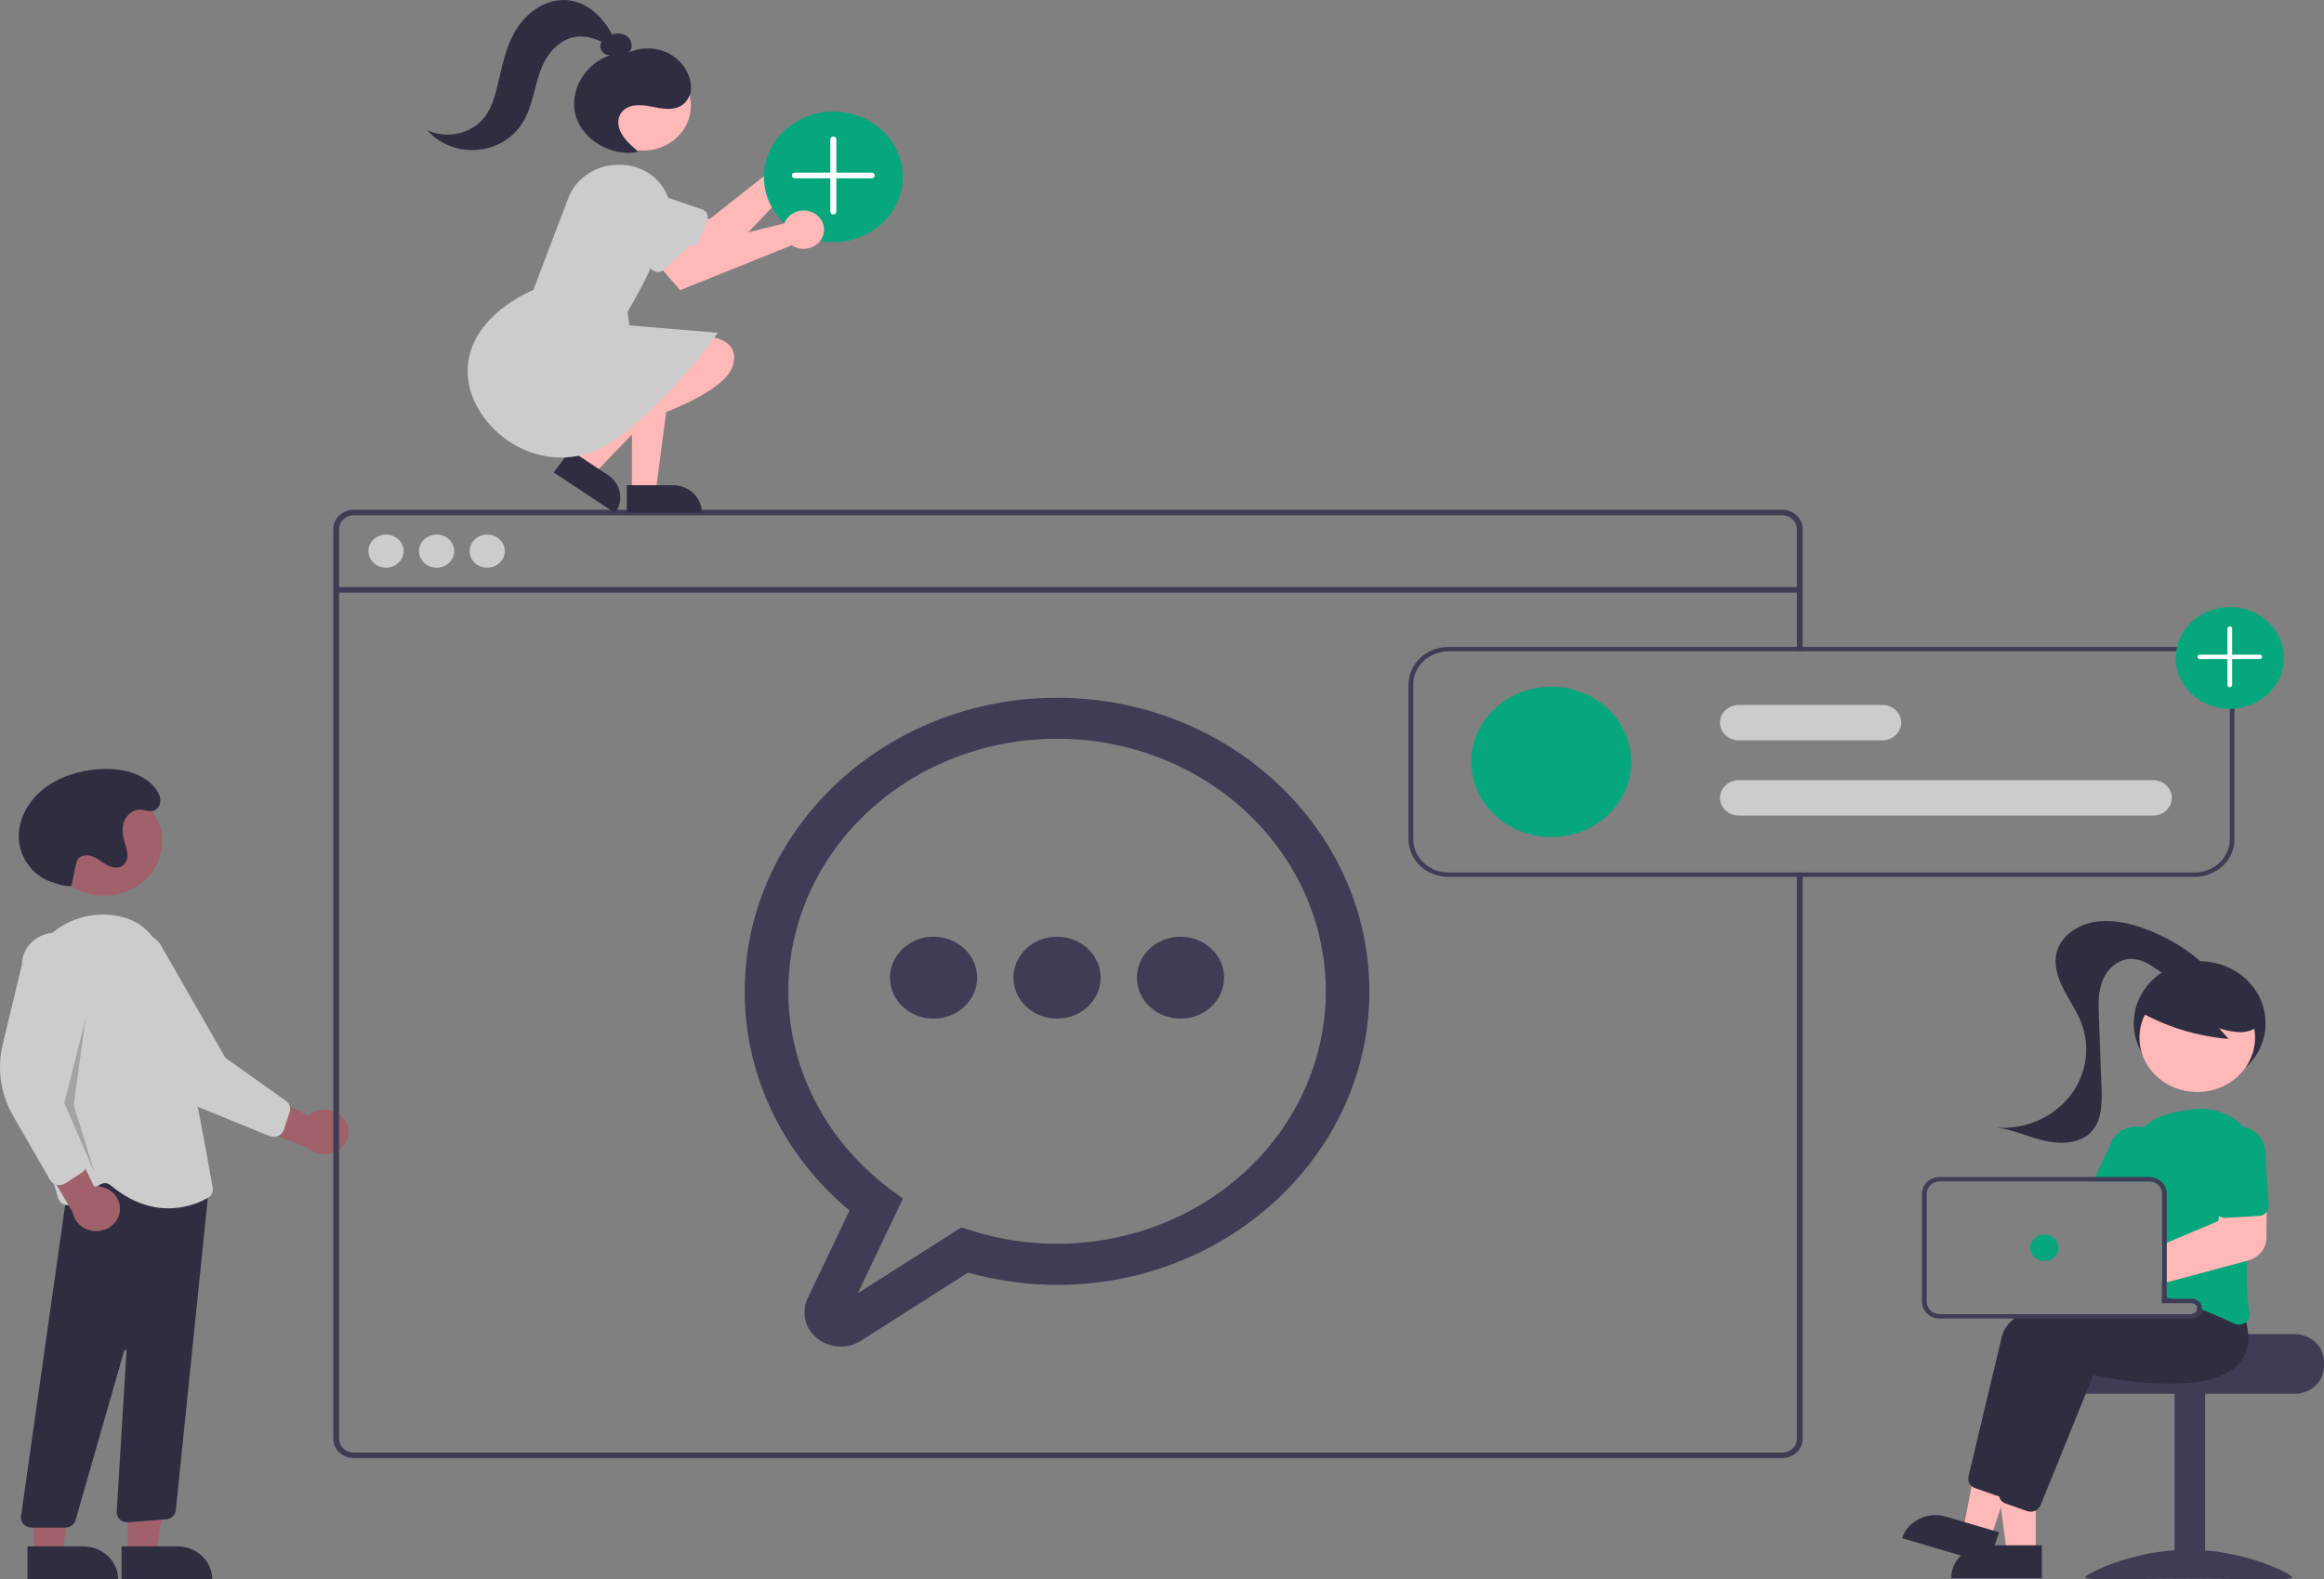 <svg width="715" height="486" viewBox="0 0 715 486" fill="none" xmlns="http://www.w3.org/2000/svg">
<rect x="0" y="0" width="715" height="486" fill="#808080" stroke="none"/>
<g clip-path="url(#clip0)">
<path d="M105.998 344.511C105.411 343.676 104.637 342.973 103.73 342.449C102.823 341.926 101.804 341.596 100.747 341.483C99.689 341.37 98.618 341.476 97.609 341.794C96.6 342.112 95.677 342.635 94.906 343.324L71.916 332.168L73.346 344.736L94.958 353.403C96.276 354.544 97.994 355.191 99.785 355.222C101.577 355.252 103.318 354.663 104.679 353.567C106.04 352.471 106.926 350.944 107.169 349.275C107.412 347.606 106.995 345.911 105.998 344.511H105.998Z" fill="#A0616A"/>
<path d="M85.567 349.57C85.151 349.749 84.699 349.844 84.242 349.849C83.784 349.854 83.331 349.768 82.91 349.597L61.074 340.691C53.607 337.647 47.571 332.157 44.087 325.242L32.607 302.46C31.76 301.437 31.136 300.266 30.77 299.016C30.404 297.766 30.304 296.46 30.475 295.173C30.647 293.887 31.086 292.644 31.769 291.517C32.451 290.39 33.363 289.401 34.453 288.606C35.542 287.81 36.788 287.225 38.118 286.883C39.449 286.54 40.838 286.448 42.206 286.61C43.575 286.773 44.895 287.188 46.093 287.831C47.291 288.474 48.342 289.333 49.187 290.358L69.366 325.556L87.999 338.789C88.533 339.17 88.929 339.695 89.135 340.294C89.34 340.893 89.345 341.537 89.148 342.139L87.319 347.692C87.123 348.288 86.738 348.813 86.216 349.198C86.016 349.345 85.798 349.47 85.567 349.57V349.57Z" fill="#CCCCCC"/>
<path d="M32.102 275.667C41.922 275.667 49.884 268.183 49.884 258.95C49.884 249.717 41.922 242.233 32.102 242.233C22.281 242.233 14.32 249.717 14.32 258.95C14.32 268.183 22.281 275.667 32.102 275.667Z" fill="#A0616A"/>
<path d="M39.304 478.252L48.18 478.251L52.403 446.065L39.302 446.065L39.304 478.252Z" fill="#A0616A"/>
<path d="M65.298 485.999L37.403 486L37.402 475.867L54.52 475.867C57.378 475.866 60.12 476.934 62.141 478.834C64.162 480.734 65.298 483.312 65.298 485.999L65.298 485.999Z" fill="#2F2E41"/>
<path d="M10.345 478.252L19.22 478.251L23.443 446.065L10.343 446.065L10.345 478.252Z" fill="#A0616A"/>
<path d="M36.339 485.999L8.443 486L8.443 475.867L25.56 475.867C28.419 475.866 31.16 476.934 33.182 478.834C35.203 480.734 36.339 483.312 36.339 485.999L36.339 485.999Z" fill="#2F2E41"/>
<path d="M7.245 469.038C6.94 468.71 6.712 468.324 6.578 467.907C6.444 467.489 6.406 467.049 6.467 466.616L22.007 357.042L60.617 363.207L64.737 360.882L54.082 464.847C53.993 465.549 53.65 466.2 53.109 466.692C52.569 467.183 51.865 467.485 51.116 467.545L39.425 468.461C38.961 468.497 38.493 468.44 38.054 468.292C37.615 468.143 37.215 467.908 36.881 467.602C36.547 467.296 36.287 466.926 36.118 466.518C35.949 466.109 35.875 465.671 35.902 465.233L38.929 415.721C38.934 415.637 38.906 415.554 38.85 415.489C38.794 415.423 38.714 415.379 38.626 415.365C38.537 415.352 38.447 415.369 38.371 415.415C38.296 415.461 38.241 415.531 38.218 415.612L23.244 467.818C23.056 468.468 22.647 469.042 22.079 469.451C21.51 469.861 20.814 470.083 20.098 470.084H9.697C9.232 470.084 8.774 469.991 8.351 469.81C7.928 469.63 7.551 469.367 7.245 469.038V469.038Z" fill="#2F2E41"/>
<path d="M33.984 364.712C33.541 364.335 32.971 364.116 32.374 364.092C31.777 364.069 31.189 364.243 30.714 364.584L22.995 370.229C22.575 370.537 22.081 370.743 21.557 370.83C21.032 370.916 20.493 370.881 19.986 370.726C19.479 370.571 19.021 370.301 18.651 369.941C18.281 369.58 18.011 369.14 17.864 368.659C14.078 356.192 5.5 324.813 7.613 302.727C8.811 290.208 20.31 280.694 33.246 281.492C42.09 282.046 47.908 286.843 50.539 295.748C56.999 317.611 64.098 357.716 65.455 365.534C65.562 366.141 65.472 366.764 65.196 367.321C64.92 367.879 64.471 368.345 63.909 368.658C60.256 370.719 56.084 371.823 51.824 371.855C46.67 371.855 40.49 370.168 33.984 364.712Z" fill="#CCCCCC"/>
<path d="M36.897 372.49C36.983 371.492 36.836 370.489 36.465 369.551C36.095 368.613 35.51 367.763 34.752 367.06C33.995 366.358 33.082 365.82 32.079 365.485C31.076 365.15 30.008 365.025 28.948 365.12L18.181 343.004L11.056 353.722L22.373 373.081C22.661 374.744 23.588 376.25 24.977 377.313C26.367 378.376 28.124 378.923 29.914 378.85C31.704 378.777 33.404 378.09 34.691 376.917C35.978 375.745 36.763 374.17 36.897 372.49Z" fill="#A0616A"/>
<path d="M17.499 364.617C17.054 364.516 16.637 364.329 16.273 364.067C15.91 363.805 15.61 363.475 15.392 363.096L4.055 343.419C0.178 336.692 -0.968 328.87 0.83 321.408L6.751 296.821C6.756 295.525 7.033 294.242 7.566 293.046C8.099 291.85 8.878 290.765 9.857 289.852C10.837 288.939 11.998 288.217 13.275 287.726C14.551 287.236 15.918 286.986 17.297 286.993C18.677 286.999 20.041 287.261 21.312 287.763C22.584 288.265 23.737 288.998 24.707 289.92C25.677 290.842 26.444 291.934 26.965 293.135C27.485 294.336 27.749 295.621 27.741 296.918L20.515 336.322L26.49 357.545C26.66 358.154 26.627 358.797 26.395 359.388C26.164 359.978 25.745 360.488 25.195 360.847L20.111 364.156C19.565 364.511 18.918 364.7 18.255 364.7C18 364.701 17.747 364.672 17.499 364.617V364.617Z" fill="#CCCCCC"/>
<path opacity="0.2" d="M26.299 313.535L19.783 339.4L29.195 361.181L22.679 340.081L26.299 313.535Z" fill="black"/>
<path d="M21.955 272.697C20.373 272.724 18.801 272.457 17.33 271.91C16.683 271.676 16.011 271.483 15.364 271.248C9.658 269.176 5.899 263.462 5.765 257.712C5.63 251.963 8.797 246.382 13.5 242.704C18.203 239.027 24.295 237.138 30.394 236.702C36.965 236.231 44.363 237.798 48.035 242.942C49.012 244.311 49.695 245.973 49.116 247.626C48.943 248.125 48.633 248.572 48.218 248.923C46.578 250.295 44.944 249.264 43.272 249.172C40.975 249.047 38.911 250.795 38.17 252.844C37.428 254.892 37.755 257.146 38.353 259.235C38.81 260.492 39.097 261.798 39.209 263.122C39.258 263.786 39.125 264.45 38.824 265.052C38.522 265.654 38.062 266.174 37.487 266.562C36.052 267.378 34.167 266.906 32.73 266.091C31.294 265.277 30.052 264.144 28.501 263.545C26.949 262.946 24.865 263.079 23.962 264.408C23.675 264.891 23.48 265.419 23.388 265.965C22.578 269.433 22.764 269.229 21.955 272.697L21.955 272.697Z" fill="#2F2E41"/>
<path d="M548.3 156.875H108.84C107.166 156.877 105.561 157.502 104.377 158.615C103.194 159.728 102.528 161.237 102.526 162.81V442.774C102.528 444.347 103.194 445.856 104.377 446.969C105.561 448.082 107.166 448.707 108.84 448.709H548.3C549.213 448.709 550.114 448.523 550.943 448.163C551.772 447.803 552.508 447.279 553.1 446.626C553.15 446.575 553.196 446.52 553.237 446.463C553.614 446.03 553.919 445.545 554.142 445.027C554.46 444.313 554.622 443.547 554.62 442.774V268.494H552.817V442.774C552.818 443.602 552.559 444.411 552.072 445.101C551.639 445.709 551.051 446.205 550.363 446.544C549.725 446.854 549.018 447.015 548.3 447.014H108.84C107.644 447.013 106.497 446.566 105.652 445.771C104.806 444.976 104.331 443.898 104.329 442.774V162.81C104.33 161.686 104.806 160.608 105.652 159.813C106.497 159.018 107.644 158.571 108.84 158.57H548.3C549.497 158.57 550.645 159.016 551.492 159.812C552.339 160.607 552.816 161.685 552.817 162.81V200.43H554.62V162.81C554.618 161.236 553.951 159.726 552.766 158.613C551.581 157.5 549.975 156.875 548.3 156.875V156.875Z" fill="#3F3D56"/>
<path d="M553.714 180.666H103.425V182.362H553.714V180.666Z" fill="#3F3D56"/>
<path d="M118.766 174.693C121.756 174.693 124.18 172.414 124.18 169.603C124.18 166.792 121.756 164.513 118.766 164.513C115.775 164.513 113.351 166.792 113.351 169.603C113.351 172.414 115.775 174.693 118.766 174.693Z" fill="#CCCCCC"/>
<path d="M134.332 174.693C137.322 174.693 139.746 172.414 139.746 169.603C139.746 166.792 137.322 164.513 134.332 164.513C131.341 164.513 128.917 166.792 128.917 169.603C128.917 172.414 131.341 174.693 134.332 174.693Z" fill="#CCCCCC"/>
<path d="M149.898 174.693C152.888 174.693 155.312 172.414 155.312 169.603C155.312 166.792 152.888 164.513 149.898 164.513C146.908 164.513 144.483 166.792 144.483 169.603C144.483 172.414 146.908 174.693 149.898 174.693Z" fill="#CCCCCC"/>
<path d="M258.649 414.394C256.785 414.386 254.953 413.941 253.318 413.099C251.683 412.257 250.297 411.046 249.286 409.574C248.275 408.102 247.671 406.416 247.527 404.669C247.384 402.922 247.706 401.169 248.465 399.568L261.363 372.513C251.205 364.065 243.075 353.681 237.515 342.052C231.955 330.422 229.092 317.813 229.116 305.063C229.116 255.25 272.223 214.723 325.209 214.723C378.195 214.723 421.301 255.25 421.301 305.063C421.301 354.876 378.195 395.403 325.209 395.403C315.94 395.395 306.721 394.118 297.843 391.614L264.924 412.566C263.074 413.752 260.888 414.389 258.649 414.394V414.394ZM325.209 227.329C308.06 227.32 291.334 232.326 277.347 241.654C263.361 250.982 252.808 264.17 247.151 279.389C241.493 294.609 241.013 311.105 245.775 326.593C250.537 342.081 260.306 355.792 273.729 365.826L277.792 368.873L263.914 397.986L295.763 377.716L298.907 378.709C310.268 382.297 322.322 383.52 334.236 382.292C346.149 381.065 357.636 377.417 367.9 371.601C378.164 365.785 386.961 357.941 393.68 348.611C400.399 339.281 404.88 328.689 406.812 317.57C408.744 306.45 408.081 295.068 404.869 284.214C401.657 273.359 395.972 263.29 388.21 254.706C380.447 246.122 370.792 239.227 359.914 234.5C349.035 229.773 337.193 227.326 325.209 227.329Z" fill="#3F3D56"/>
<path d="M325.209 313.467C332.614 313.467 338.617 307.823 338.617 300.861C338.617 293.9 332.614 288.256 325.209 288.256C317.804 288.256 311.8 293.9 311.8 300.861C311.8 307.823 317.804 313.467 325.209 313.467Z" fill="#3F3D56"/>
<path d="M287.219 313.467C294.624 313.467 300.627 307.823 300.627 300.861C300.627 293.9 294.624 288.256 287.219 288.256C279.813 288.256 273.81 293.9 273.81 300.861C273.81 307.823 279.813 313.467 287.219 313.467Z" fill="#3F3D56"/>
<path d="M363.199 313.467C370.604 313.467 376.607 307.823 376.607 300.861C376.607 293.9 370.604 288.256 363.199 288.256C355.794 288.256 349.791 293.9 349.791 300.861C349.791 307.823 355.794 313.467 363.199 313.467Z" fill="#3F3D56"/>
<path d="M662.384 250.969H534.962C533.426 250.969 531.953 250.395 530.867 249.374C529.781 248.353 529.171 246.968 529.171 245.524C529.171 244.08 529.781 242.695 530.867 241.674C531.953 240.652 533.426 240.079 534.962 240.079H662.384C663.92 240.079 665.393 240.652 666.48 241.674C667.566 242.695 668.176 244.08 668.176 245.524C668.176 246.968 667.566 248.353 666.48 249.374C665.393 250.395 663.92 250.969 662.384 250.969Z" fill="#CCCCCC"/>
<path d="M579.126 227.827H534.962C533.426 227.827 531.953 227.253 530.867 226.232C529.781 225.211 529.171 223.826 529.171 222.382C529.171 220.938 529.781 219.553 530.867 218.532C531.953 217.51 533.426 216.937 534.962 216.937H579.126C580.662 216.937 582.135 217.51 583.221 218.532C584.307 219.553 584.918 220.938 584.918 222.382C584.918 223.826 584.307 225.211 583.221 226.232C582.135 227.253 580.662 227.827 579.126 227.827Z" fill="#CCCCCC"/>
<path d="M477.249 257.604C490.844 257.604 501.864 247.243 501.864 234.462C501.864 221.681 490.844 211.32 477.249 211.32C463.654 211.32 452.633 221.681 452.633 234.462C452.633 247.243 463.654 257.604 477.249 257.604Z" fill="#06A77D"/>
<path d="M675.156 199.068H445.653C442.39 199.073 439.262 200.293 436.955 202.462C434.648 204.631 433.35 207.572 433.345 210.639V258.285C433.35 261.352 434.648 264.293 436.955 266.462C439.262 268.631 442.39 269.851 445.653 269.856H675.156C678.419 269.851 681.547 268.631 683.854 266.462C686.161 264.293 687.46 261.352 687.464 258.285V210.639C687.46 207.572 686.161 204.631 683.854 202.462C681.547 200.293 678.419 199.073 675.156 199.068V199.068ZM686.016 258.285C686.013 260.991 684.868 263.586 682.832 265.5C680.796 267.414 678.036 268.491 675.156 268.494H445.653C442.774 268.491 440.013 267.414 437.978 265.5C435.942 263.586 434.796 260.991 434.793 258.285V210.639C434.796 207.933 435.942 205.338 437.978 203.424C440.013 201.51 442.774 200.433 445.653 200.43H675.156C678.036 200.433 680.796 201.51 682.832 203.424C684.868 205.338 686.013 207.933 686.016 210.639V258.285Z" fill="#3F3D56"/>
<path d="M686.016 218.127C695.213 218.127 702.668 211.118 702.668 202.472C702.668 193.826 695.213 186.817 686.016 186.817C676.82 186.817 669.365 193.826 669.365 202.472C669.365 211.118 676.82 218.127 686.016 218.127Z" fill="#06A77D"/>
<path d="M685.504 211.276C685.437 211.213 685.384 211.138 685.347 211.055C685.311 210.973 685.292 210.884 685.292 210.795V193.468C685.292 193.288 685.369 193.115 685.504 192.987C685.64 192.859 685.824 192.788 686.016 192.788C686.208 192.788 686.392 192.859 686.528 192.987C686.664 193.115 686.74 193.288 686.74 193.468V210.795C686.74 210.929 686.698 211.061 686.618 211.173C686.539 211.285 686.426 211.372 686.293 211.423C686.161 211.475 686.015 211.488 685.875 211.462C685.735 211.436 685.606 211.371 685.504 211.276V211.276Z" fill="white"/>
<path d="M676.29 202.613C676.188 202.517 676.119 202.396 676.092 202.264C676.064 202.132 676.078 201.995 676.133 201.871C676.188 201.747 676.28 201.64 676.399 201.566C676.518 201.491 676.658 201.451 676.802 201.451H695.231C695.423 201.451 695.607 201.523 695.743 201.65C695.879 201.778 695.955 201.951 695.955 202.131C695.955 202.312 695.879 202.485 695.743 202.613C695.607 202.74 695.423 202.812 695.231 202.812H676.802C676.706 202.812 676.612 202.795 676.524 202.76C676.437 202.726 676.357 202.676 676.29 202.613V202.613Z" fill="white"/>
<path d="M705.95 410.549H671.192C671.192 411.489 635.369 412.251 635.369 412.251C634.807 412.649 634.294 413.106 633.841 413.612C632.481 415.138 631.737 417.067 631.741 419.058V420.419C631.742 422.675 632.696 424.839 634.393 426.434C636.09 428.029 638.391 428.926 640.791 428.927H705.95C708.35 428.925 710.65 428.028 712.347 426.433C714.044 424.838 714.998 422.675 715 420.419V419.058C714.997 416.802 714.042 414.64 712.346 413.045C710.649 411.45 708.349 410.553 705.95 410.549Z" fill="#3F3D56"/>
<path d="M678.435 428.589H669.023V485.763H678.435V428.589Z" fill="#3F3D56"/>
<path d="M705.223 485.452C705.223 486.408 690.96 485.822 673.367 485.822C655.774 485.822 641.512 486.408 641.512 485.452C641.512 484.496 655.774 476.915 673.367 476.915C690.96 476.915 705.223 484.496 705.223 485.452Z" fill="#3F3D56"/>
<path d="M676.749 333.931C687.944 333.931 697.02 325.398 697.02 314.872C697.02 304.347 687.944 295.814 676.749 295.814C665.553 295.814 656.477 304.347 656.477 314.872C656.477 325.398 665.553 333.931 676.749 333.931Z" fill="#2F2E41"/>
<path d="M626.301 477.932L617.425 477.932L613.202 445.745L626.303 445.746L626.301 477.932Z" fill="#FFB8B8"/>
<path d="M611.085 475.548H628.203V485.68H600.307C600.307 482.993 601.443 480.416 603.464 478.515C605.485 476.615 608.227 475.548 611.085 475.548V475.548Z" fill="#2F2E41"/>
<path d="M612.446 473.275L603.977 470.776L610.198 438.878L622.697 442.565L612.446 473.275Z" fill="#FFB8B8"/>
<path d="M598.687 466.717L615.02 471.536L611.793 481.203L585.177 473.351C586.033 470.787 587.937 468.647 590.471 467.403C593.004 466.159 595.96 465.912 598.687 466.717V466.717Z" fill="#2F2E41"/>
<path d="M682.179 404.97C681.974 403.348 681.606 401.748 681.079 400.192L679.421 398.232L675.106 393.14L674.918 393.147C674.599 393.161 673.274 393.229 671.225 393.379H671.203C669.936 393.474 668.387 393.596 666.628 393.753C666.164 393.801 665.679 393.842 665.18 393.889V400.995H674.23C674.669 400.996 675.094 401.146 675.424 401.419C675.755 401.692 675.968 402.069 676.025 402.479C676.032 402.554 676.04 402.622 676.04 402.697C676.039 403.148 675.849 403.581 675.509 403.9C675.17 404.219 674.71 404.398 674.23 404.398H621.668C620.998 404.816 620.355 405.271 619.742 405.76C617.89 407.107 616.556 408.985 615.941 411.109C612.872 423.797 607.275 447.456 605.624 454.405C605.505 454.929 605.532 455.473 605.703 455.984C605.875 456.494 606.184 456.954 606.602 457.319C606.91 457.589 607.272 457.799 607.666 457.938L614.197 460.238C614.465 460.332 614.745 460.394 615.029 460.422C615.065 460.422 615.094 460.429 615.131 460.429C615.198 460.435 615.266 460.437 615.333 460.436C615.994 460.433 616.638 460.244 617.182 459.892C617.725 459.539 618.143 459.041 618.381 458.462L623.536 445.748L631.478 426.145L634.62 418.392C638.262 419.196 668.814 425.553 679.044 415.309C680.053 414.3 680.849 413.12 681.39 411.831C682.251 409.64 682.522 407.283 682.179 404.97Z" fill="#2F2E41"/>
<path d="M691.04 406.821C690.881 406.216 690.7 405.589 690.49 404.956L684.517 397.905L684.329 397.912C683.953 397.932 682.164 398.021 679.421 398.232C676.308 398.477 671.956 398.871 667.069 399.491C666.925 399.504 666.773 399.525 666.628 399.545C666.15 399.607 665.665 399.668 665.18 399.736V400.995H674.23C674.669 400.996 675.094 401.146 675.424 401.419C675.755 401.692 675.968 402.069 676.025 402.479C676.032 402.554 676.04 402.622 676.04 402.697C676.039 403.148 675.849 403.581 675.509 403.9C675.17 404.219 674.71 404.398 674.23 404.398H642.244C640.847 404.827 639.5 405.276 638.211 405.76C631.449 408.278 626.389 411.579 625.353 415.874C625.006 417.317 624.622 418.903 624.217 420.591C622.711 426.866 620.879 434.551 619.221 441.534V441.541C618.881 442.984 618.541 444.386 618.215 445.748C616.832 451.601 615.659 456.563 615.036 459.17C615.022 459.245 615.008 459.313 614.993 459.388V459.401C614.921 459.929 614.99 460.465 615.196 460.96L615.203 460.967V460.974C615.402 461.448 615.726 461.867 616.144 462.192C616.424 462.409 616.739 462.581 617.078 462.702L623.609 465.003C623.972 465.131 624.357 465.198 624.745 465.2C625.289 465.202 625.825 465.073 626.302 464.826C626.986 464.477 627.515 463.91 627.793 463.226L641.853 428.541L644.032 423.157C647.674 423.96 678.226 430.31 688.456 420.073C690.477 418.017 691.63 415.338 691.699 412.539C691.771 410.613 691.549 408.688 691.04 406.821V406.821Z" fill="#2F2E41"/>
<path d="M690.237 346.775C690.121 346.646 689.998 346.516 689.868 346.394C687.94 344.488 685.558 343.038 682.92 342.164C680.281 341.29 677.459 341.016 674.686 341.364C672.267 341.662 669.87 342.106 667.511 342.691C664.464 343.428 661.674 344.898 659.417 346.959C657.659 348.561 656.274 350.49 655.35 352.623C654.427 354.755 653.985 357.045 654.052 359.346C654.081 360.279 654.088 361.232 654.074 362.198C654.074 362.647 654.067 363.104 654.06 363.56H661.198C661.508 363.559 661.816 363.593 662.117 363.662C662.989 363.857 663.764 364.323 664.32 364.983C664.875 365.644 665.178 366.461 665.18 367.303V398.967C665.665 399.096 666.15 399.225 666.628 399.362C666.78 399.409 666.925 399.45 667.069 399.491C667.236 399.538 667.402 399.586 667.562 399.634C669.031 400.063 670.467 400.516 671.869 400.995H674.23C674.67 400.996 675.094 401.146 675.424 401.419C675.755 401.692 675.968 402.069 676.025 402.479C676.518 402.663 676.995 402.846 677.466 403.03C679.138 403.684 680.724 404.337 682.179 404.97C684.141 405.814 685.886 406.617 687.348 407.318C687.808 407.539 688.316 407.655 688.833 407.659C689.51 407.656 690.17 407.451 690.715 407.073C690.828 406.995 690.937 406.911 691.041 406.821C691.428 406.48 691.721 406.055 691.894 405.582C692.067 405.11 692.114 404.606 692.032 404.112C691.285 398.766 691.067 393.366 691.381 387.981C691.584 383.455 692.018 378.813 692.583 374.327C692.887 371.897 693.227 369.515 693.582 367.221C693.922 365.03 694.284 362.926 694.639 360.939C695.104 358.419 694.95 355.832 694.187 353.377C693.424 350.921 692.072 348.663 690.237 346.775V346.775Z" fill="#06A77D"/>
<path d="M660.561 347.333C660.189 347.183 659.807 347.058 659.417 346.959C657.488 346.47 655.436 346.65 653.636 347.466C651.836 348.282 650.409 349.68 649.614 351.403L644.64 362.198L644.018 363.56H661.198C661.508 363.559 661.816 363.593 662.117 363.662L662.697 362.403L664.897 357.624C665.772 355.719 665.806 353.565 664.993 351.636C664.18 349.706 662.586 348.159 660.561 347.333V347.333Z" fill="#06A77D"/>
<path d="M676.008 336.049C685.828 336.049 693.789 328.564 693.789 319.332C693.789 310.099 685.828 302.614 676.008 302.614C666.187 302.614 658.226 310.099 658.226 319.332C658.226 328.564 666.187 336.049 676.008 336.049Z" fill="#FFB8B8"/>
<path d="M657.906 311.118C666.328 315.952 675.824 318.893 685.653 319.714L682.729 316.419C684.858 317.159 687.099 317.577 689.368 317.658C691.634 317.625 694.009 316.805 695.295 315.05C695.869 314.178 696.209 313.188 696.288 312.166C696.367 311.143 696.182 310.117 695.748 309.177C694.856 307.3 693.469 305.669 691.718 304.439C688.613 302.131 684.95 300.58 681.054 299.925C677.157 299.271 673.149 299.532 669.387 300.687C666.806 301.412 664.494 302.806 662.717 304.709C661.031 306.664 657.786 308.406 658.649 310.789L657.906 311.118Z" fill="#2F2E41"/>
<path d="M678.998 297.627C673.389 292.28 666.602 288.154 659.115 285.539C654.308 283.865 649.077 282.831 644.052 283.782C639.027 284.732 634.275 288.001 632.874 292.636C631.727 296.426 632.911 300.506 634.69 304.074C636.469 307.642 638.844 310.95 640.282 314.651C641.75 318.427 642.192 322.489 641.567 326.466C640.942 330.443 639.27 334.211 636.703 337.427C634.136 340.642 630.756 343.205 626.869 344.881C622.982 346.557 618.711 347.294 614.444 347.024C619.381 347.647 623.932 349.828 628.758 350.989C633.584 352.15 639.279 352.071 642.866 348.821C646.66 345.382 646.736 339.791 646.552 334.839C646.28 327.478 646.007 320.116 645.734 312.755C645.595 309.001 645.476 305.127 646.916 301.623C648.357 298.119 651.779 295.051 655.774 295.083C658.802 295.107 661.483 296.831 663.911 298.532C666.339 300.233 668.91 302.048 671.926 302.301C674.942 302.554 678.386 300.455 678.16 297.616L678.998 297.627Z" fill="#2F2E41"/>
<path d="M693.582 367.221L683.431 367.48L682.693 374.184L682.527 375.736L666.628 382.447L665.18 383.06V394.992L666.628 394.604L671.203 393.379H671.225L691.381 387.981L691.612 387.92C693.241 387.478 694.674 386.553 695.7 385.284C696.725 384.015 697.287 382.469 697.303 380.875L697.354 372.959L697.397 367.126L693.582 367.221Z" fill="#FFB8B8"/>
<path d="M696.883 353.962C696.748 351.89 695.742 349.953 694.088 348.578C692.434 347.202 690.266 346.501 688.061 346.629C685.857 346.756 683.797 347.701 682.334 349.256C680.871 350.812 680.125 352.85 680.261 354.922L681.368 371.911C681.398 372.358 681.532 372.794 681.761 373.187C681.99 373.579 682.308 373.92 682.693 374.184C683.305 374.613 684.06 374.823 684.821 374.777L692.583 374.327L694.936 374.191C695.364 374.171 695.784 374.07 696.17 373.894C696.556 373.717 696.899 373.469 697.18 373.163C697.242 373.099 697.3 373.031 697.354 372.959C697.814 372.38 698.04 371.666 697.991 370.945L696.883 353.962Z" fill="#06A77D"/>
<path d="M667.562 399.634H666.628V399.545C666.15 399.607 665.665 399.668 665.18 399.736V400.995H671.869C670.465 400.519 669.029 400.065 667.562 399.634ZM667.562 399.634H666.628V399.545C666.15 399.607 665.665 399.668 665.18 399.736V400.995H671.869C670.465 400.519 669.029 400.065 667.562 399.634ZM674.23 399.634H666.628V367.303C666.625 366.196 666.241 365.12 665.532 364.236C664.823 363.353 663.828 362.709 662.696 362.402C662.211 362.265 661.705 362.196 661.198 362.198H596.763C595.324 362.2 593.943 362.738 592.926 363.695C591.908 364.652 591.335 365.95 591.333 367.303V400.655C591.334 402.009 591.906 403.307 592.924 404.264C593.942 405.221 595.323 405.759 596.763 405.76H674.23C675.032 405.758 675.805 405.479 676.402 404.976C676.999 404.472 677.378 403.78 677.466 403.03C677.48 402.92 677.488 402.808 677.488 402.697C677.486 401.885 677.143 401.106 676.532 400.532C675.921 399.958 675.093 399.635 674.23 399.634V399.634ZM676.04 402.697C676.039 403.148 675.849 403.581 675.509 403.9C675.17 404.219 674.71 404.398 674.23 404.398H596.763C595.707 404.398 594.695 404.003 593.948 403.301C593.202 402.599 592.782 401.647 592.781 400.655V367.303C592.782 366.31 593.202 365.359 593.948 364.657C594.695 363.955 595.707 363.56 596.763 363.56H661.198C661.508 363.559 661.816 363.593 662.117 363.662C662.989 363.857 663.764 364.323 664.32 364.984C664.875 365.644 665.178 366.461 665.18 367.303V400.995H674.23C674.669 400.996 675.094 401.146 675.424 401.419C675.755 401.692 675.968 402.069 676.025 402.479C676.032 402.554 676.04 402.622 676.04 402.697V402.697ZM667.562 399.634H666.628V399.545C666.15 399.607 665.665 399.668 665.18 399.736V400.995H671.869C670.465 400.519 669.029 400.065 667.562 399.634Z" fill="#3F3D56"/>
<path d="M628.978 388.064C631.377 388.064 633.322 386.235 633.322 383.98C633.322 381.724 631.377 379.896 628.978 379.896C626.579 379.896 624.634 381.724 624.634 383.98C624.634 386.235 626.579 388.064 628.978 388.064Z" fill="#06A77D"/>
<path d="M240.982 48.576C240.966 48.887 240.976 49.199 241.012 49.508L218.277 67.446L211.497 65.138L206.455 74.302L221.278 80.936L246.132 54.715C247.387 54.929 248.682 54.778 249.844 54.284C251.006 53.789 251.98 52.974 252.637 51.946C253.294 50.918 253.603 49.727 253.522 48.53C253.441 47.333 252.975 46.188 252.185 45.247C251.395 44.305 250.319 43.612 249.1 43.26C247.881 42.907 246.576 42.912 245.36 43.273C244.144 43.635 243.074 44.336 242.291 45.283C241.509 46.23 241.052 47.379 240.982 48.576L240.982 48.576Z" fill="#FFB8B8"/>
<path d="M210.491 78.698L188.537 71.248C186.521 70.564 184.877 69.156 183.966 67.332C183.056 65.509 182.953 63.42 183.68 61.525C184.408 59.63 185.906 58.084 187.846 57.228C189.785 56.372 192.007 56.275 194.023 56.959L215.977 64.409C216.309 64.522 216.615 64.695 216.876 64.919C217.138 65.143 217.35 65.413 217.5 65.714C217.65 66.015 217.736 66.341 217.752 66.673C217.769 67.005 217.715 67.337 217.595 67.65L213.938 77.176C213.695 77.807 213.195 78.322 212.549 78.607C211.903 78.892 211.163 78.925 210.491 78.698V78.698Z" fill="#CCCCCC"/>
<path d="M194.412 151.275L201.749 151.274L205.239 124.668L194.411 124.668L194.412 151.275Z" fill="#FFB8B8"/>
<path d="M215.899 157.679L192.84 157.68L192.84 149.304L206.99 149.303C209.353 149.303 211.619 150.186 213.29 151.756C214.961 153.327 215.899 155.457 215.899 157.679V157.679L215.899 157.679Z" fill="#2F2E41"/>
<path d="M176.279 142.364L182.281 146.331L201.415 126.454L192.557 120.6L176.279 142.364Z" fill="#FFB8B8"/>
<path d="M189.214 157.861L170.35 145.392L175.475 138.54L187.05 146.192C188.983 147.47 190.297 149.417 190.703 151.605C191.109 153.794 190.573 156.044 189.214 157.861V157.861L189.214 157.861Z" fill="#2F2E41"/>
<path d="M210.467 103.347C210.467 103.347 228.777 101.316 225.49 112.486C222.204 123.656 185.584 133.304 185.584 133.304L210.467 103.347Z" fill="#FFB8B8"/>
<path d="M197.864 46.35C205.982 46.35 212.563 40.163 212.563 32.531C212.563 24.898 205.982 18.712 197.864 18.712C189.746 18.712 183.165 24.898 183.165 32.531C183.165 40.163 189.746 46.35 197.864 46.35Z" fill="#FFB8B8"/>
<path d="M150.988 131.016C142.624 121.86 139.697 107.808 153.035 96.12C156.33 93.305 160.06 90.976 164.098 89.214L174.848 60.95C175.965 57.998 178.012 55.437 180.717 53.608C183.422 51.778 186.656 50.768 189.987 50.712C193.222 50.58 196.421 51.394 199.144 53.04C201.867 54.687 203.981 57.085 205.196 59.907C206.509 62.777 206.659 66 205.618 68.967C202.418 78.336 198.215 87.376 193.075 95.948L193.631 100.129L220.803 102.399L220.55 102.787C220.418 102.989 207.119 122.038 190.106 134.682C184.289 139.005 178.274 140.797 172.597 140.797C163.988 140.796 156.158 136.676 150.988 131.016Z" fill="#CCCCCC"/>
<path d="M148.423 36.866C151.024 33.953 152.139 30.142 153.037 26.434C154.456 20.566 155.555 14.499 158.709 9.262C161.863 4.026 167.66 -0.313 174.051 0.018C180.405 0.346 185.543 5.153 188.27 10.621C188.93 10.38 189.637 10.272 190.345 10.304C191.053 10.336 191.745 10.508 192.378 10.808C194.343 11.819 195.078 14.696 193.442 16.136C195.163 15.365 197.037 14.944 198.942 14.899C200.847 14.855 202.741 15.188 204.5 15.876C206.763 16.782 208.716 18.256 210.144 20.138C211.573 22.02 212.422 24.235 212.597 26.541C212.666 27.477 212.529 28.416 212.196 29.3C211.862 30.184 211.34 30.994 210.66 31.681C207.839 34.41 203.85 33.469 200.304 32.774C196.954 32.117 192.873 31.94 190.986 34.94C190.243 36.191 190.034 37.661 190.404 39.051C191.127 42.046 193.486 44.133 195.775 46.13L196.149 46.783C188.068 48.265 179.244 43.077 177.124 35.597C175.005 28.118 179.913 19.49 187.706 16.995C187.188 17.01 186.674 16.895 186.219 16.661C185.763 16.427 185.382 16.083 185.116 15.665C184.849 15.246 184.706 14.768 184.701 14.28C184.697 13.793 184.831 13.312 185.09 12.889C182.932 11.753 180.491 11.181 178.019 11.231C173.993 11.479 170.509 14.173 168.414 17.415C166.319 20.656 165.371 24.418 164.41 28.102C163.449 31.785 162.409 35.539 160.169 38.694C158.617 40.879 156.544 42.692 154.114 43.99C151.685 45.288 148.966 46.034 146.176 46.168C143.385 46.303 140.599 45.822 138.041 44.765C135.483 43.708 133.224 42.103 131.443 40.079C134.257 41.362 137.442 41.743 140.509 41.163C143.576 40.582 146.356 39.073 148.423 36.866Z" fill="#2F2E41"/>
<path d="M256.384 74.526C268.185 74.526 277.751 65.533 277.751 54.439C277.751 43.346 268.185 34.352 256.384 34.352C244.584 34.352 235.018 43.346 235.018 54.439C235.018 65.533 244.584 74.526 256.384 74.526Z" fill="#06A77D"/>
<path d="M255.728 65.736C255.641 65.655 255.573 65.559 255.526 65.453C255.479 65.347 255.455 65.233 255.456 65.119V42.887C255.456 42.655 255.553 42.433 255.728 42.269C255.902 42.105 256.138 42.013 256.384 42.013C256.631 42.013 256.867 42.105 257.041 42.269C257.215 42.433 257.313 42.655 257.313 42.887V65.119C257.313 65.291 257.259 65.46 257.157 65.604C257.055 65.747 256.91 65.859 256.74 65.925C256.57 65.991 256.383 66.009 256.203 65.975C256.023 65.941 255.857 65.858 255.728 65.736H255.728Z" fill="white"/>
<path d="M243.904 54.62C243.774 54.498 243.685 54.342 243.65 54.173C243.614 54.004 243.632 53.828 243.702 53.669C243.773 53.509 243.892 53.373 244.045 53.276C244.197 53.181 244.377 53.129 244.561 53.129H268.208C268.455 53.129 268.691 53.221 268.865 53.385C269.039 53.549 269.137 53.771 269.137 54.003C269.137 54.234 269.039 54.456 268.865 54.62C268.691 54.784 268.455 54.876 268.208 54.876H244.561C244.439 54.876 244.318 54.854 244.205 54.81C244.092 54.766 243.99 54.701 243.904 54.62Z" fill="white"/>
<path d="M241.718 67.875C241.563 68.15 241.431 68.436 241.324 68.731L212.635 75.883L207.542 71.085L198.835 77.365L209.253 89.292L243.605 75.489C244.644 76.184 245.884 76.566 247.16 76.582C248.435 76.599 249.686 76.25 250.745 75.583C251.804 74.915 252.622 73.96 253.09 72.844C253.558 71.729 253.654 70.506 253.365 69.338C253.075 68.17 252.414 67.112 251.47 66.306C250.526 65.5 249.343 64.983 248.079 64.824C246.815 64.665 245.529 64.872 244.393 65.417C243.256 65.962 242.324 66.819 241.718 67.875L241.718 67.875Z" fill="#FFB8B8"/>
<path d="M200.5 82.956L183.996 67.44C183.244 66.735 182.647 65.898 182.239 64.976C181.831 64.054 181.621 63.065 181.62 62.067C181.619 61.068 181.828 60.079 182.234 59.156C182.64 58.234 183.235 57.395 183.986 56.689C184.737 55.983 185.629 55.423 186.611 55.041C187.592 54.66 188.644 54.464 189.706 54.465C190.768 54.465 191.82 54.663 192.801 55.046C193.781 55.43 194.672 55.991 195.422 56.698L211.926 72.215C212.176 72.45 212.375 72.729 212.51 73.036C212.645 73.343 212.715 73.672 212.715 74.005C212.715 74.337 212.645 74.666 212.51 74.974C212.375 75.281 212.176 75.56 211.926 75.795L204.309 82.956C203.803 83.43 203.119 83.697 202.405 83.697C201.691 83.697 201.006 83.43 200.5 82.956V82.956Z" fill="#CCCCCC"/>
</g>
<defs>
<clipPath id="clip0">
<rect width="715" height="486" fill="white"/>
</clipPath>
</defs>
</svg>
